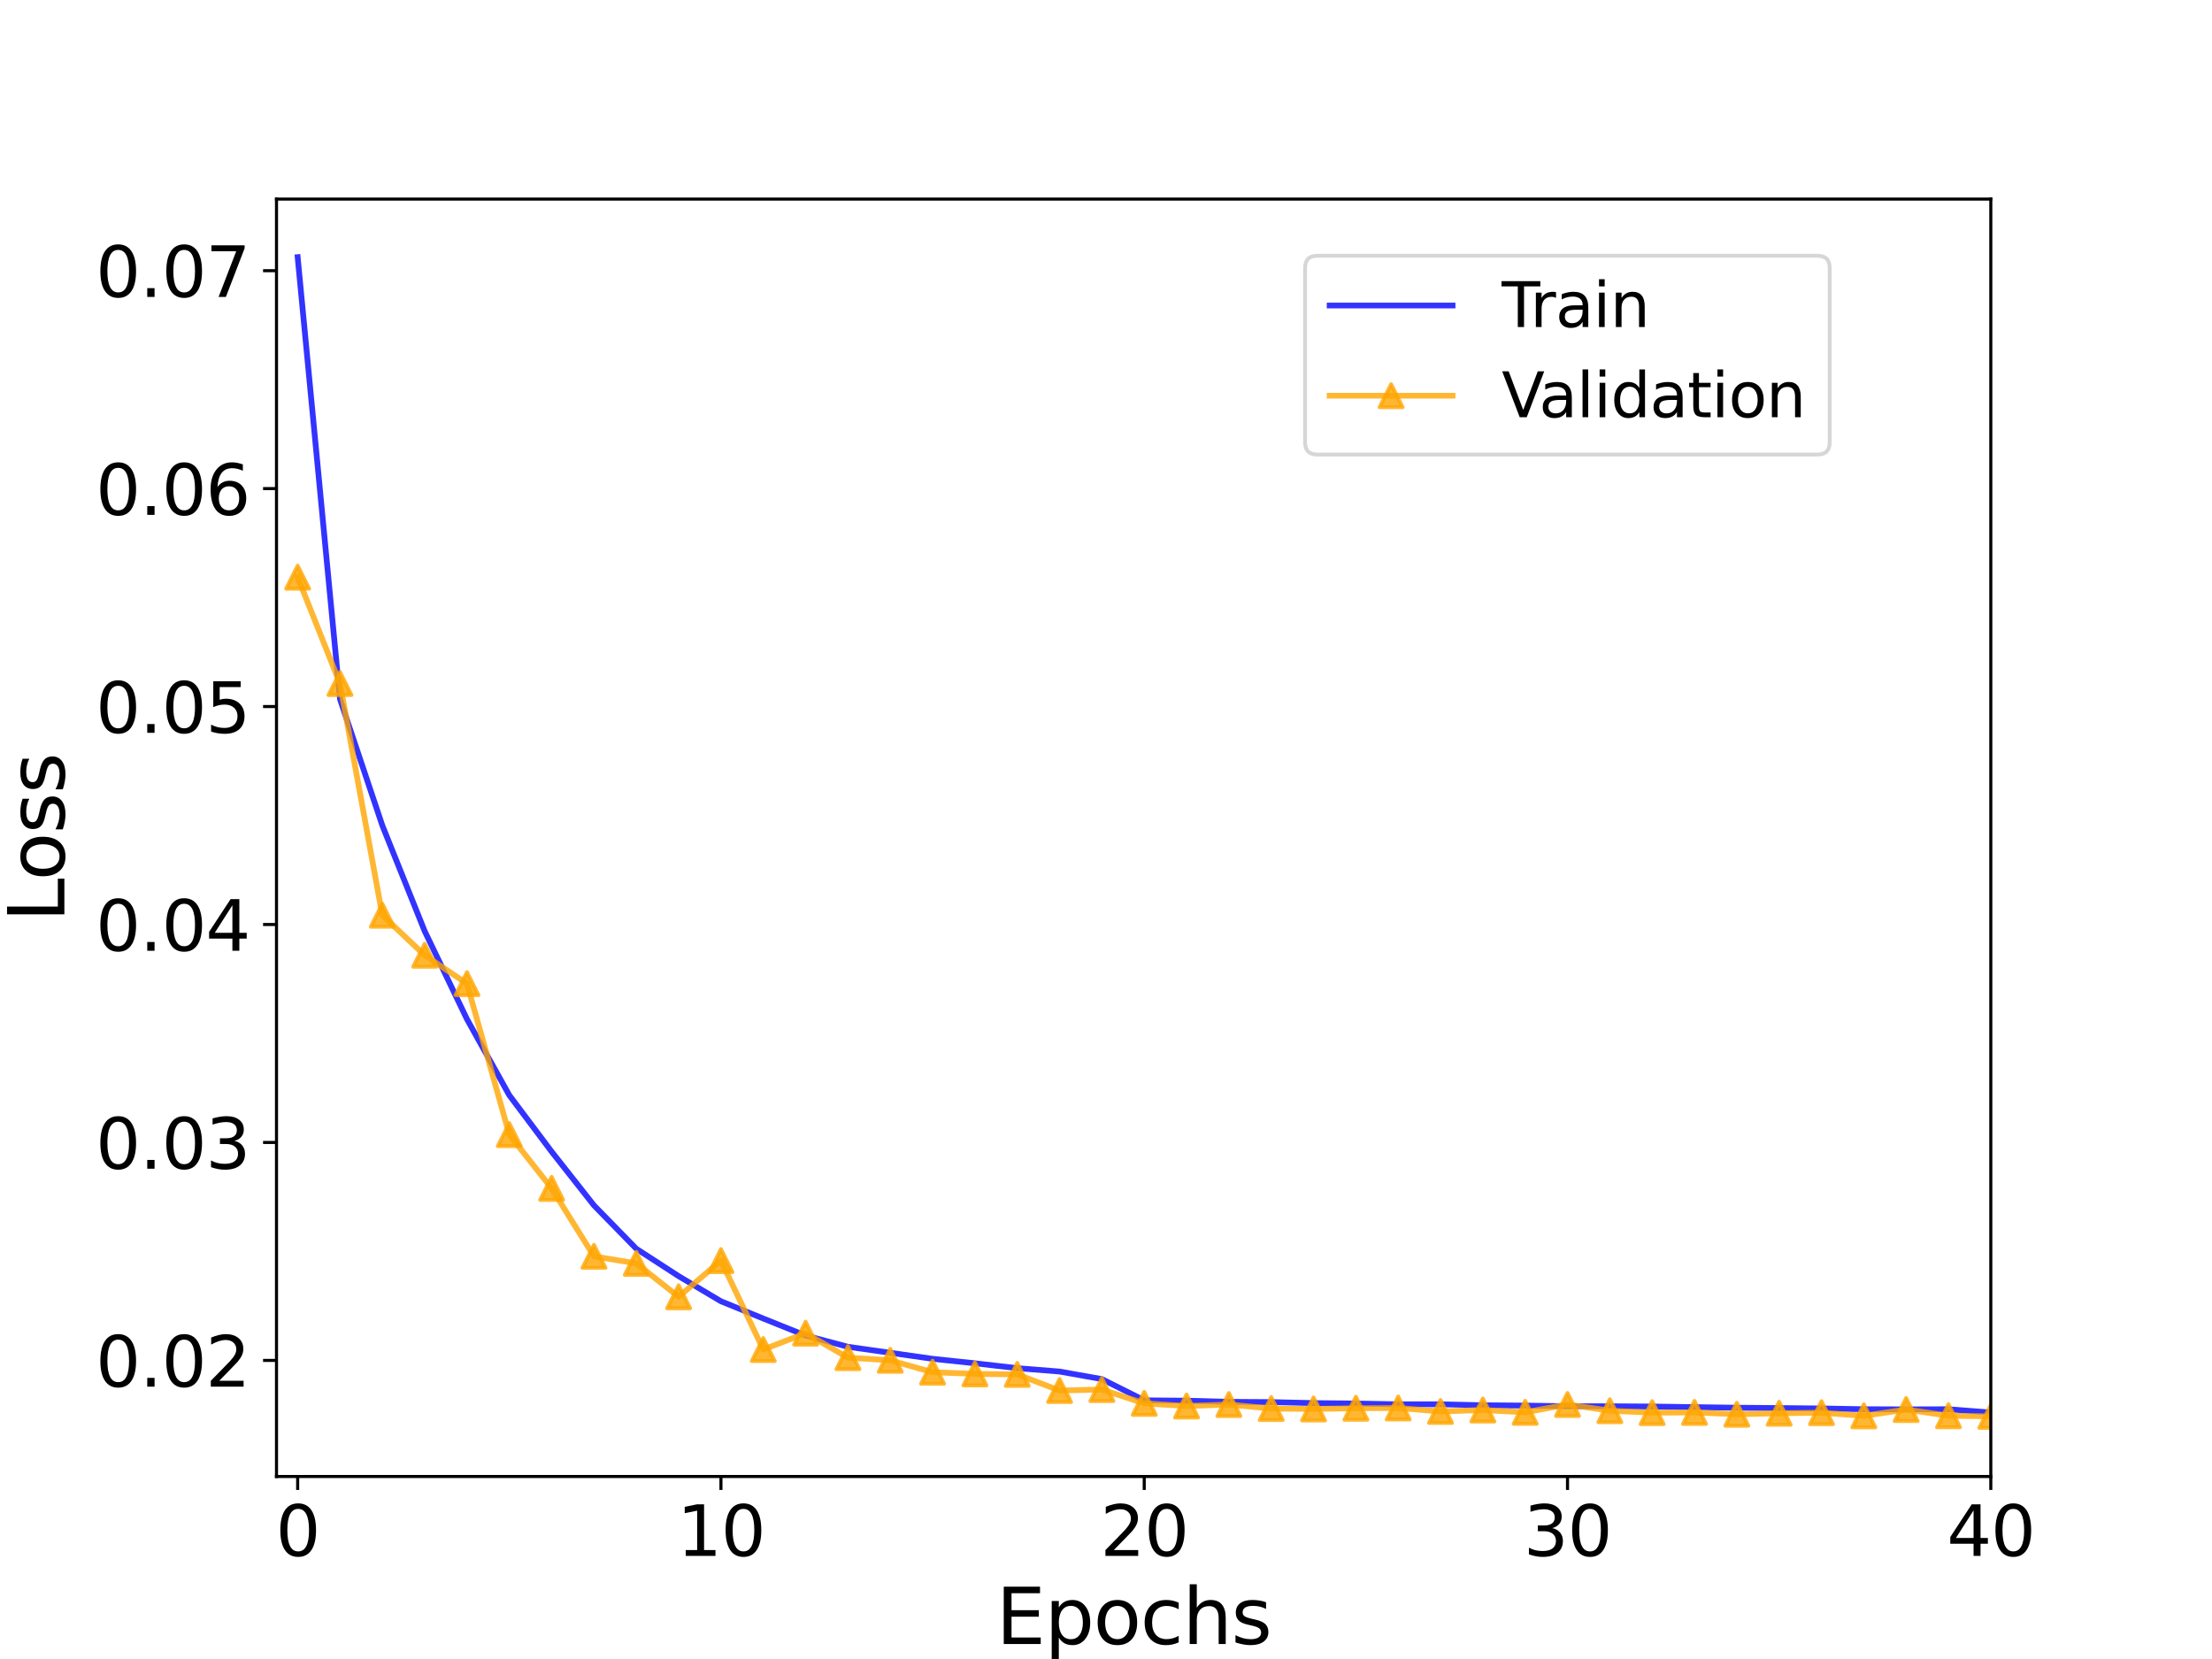 <?xml version="1.0" encoding="utf-8" standalone="no"?>
<!DOCTYPE svg PUBLIC "-//W3C//DTD SVG 1.1//EN"
  "http://www.w3.org/Graphics/SVG/1.1/DTD/svg11.dtd">
<svg xmlns:xlink="http://www.w3.org/1999/xlink" width="576pt" height="432pt" viewBox="0 0 576 432" xmlns="http://www.w3.org/2000/svg" version="1.1">
 <defs>
  <style type="text/css">*{stroke-linejoin: round; stroke-linecap: butt}</style>
 </defs>
 <g id="figure_1">
  <g id="patch_1">
   <path d="M 0 432 
L 576 432 
L 576 0 
L 0 0 
z
" style="fill: #ffffff"/>
  </g>
  <g id="axes_1">
   <g id="patch_2">
    <path d="M 72 384.48 
L 518.4 384.48 
L 518.4 51.84 
L 72 51.84 
z
" style="fill: #ffffff"/>
   </g>
   <g id="matplotlib.axis_1">
    <g id="xtick_1">
     <g id="line2d_1">
      <defs>
       <path id="m0af68ea41d" d="M 0 0 
L 0 3.5 
" style="stroke: #000000; stroke-width: 0.8"/>
      </defs>
      <g>
       <use xlink:href="#m0af68ea41d" x="77.511" y="384.48" style="stroke: #000000; stroke-width: 0.8"/>
      </g>
     </g>
     <g id="text_1">
      <!-- 0 -->
      <g transform="translate(71.785 405.157) scale(0.18 -0.18)">
       <defs>
        <path id="DejaVuSans-30" d="M 2034 4250 
Q 1547 4250 1301 3770 
Q 1056 3291 1056 2328 
Q 1056 1369 1301 889 
Q 1547 409 2034 409 
Q 2525 409 2770 889 
Q 3016 1369 3016 2328 
Q 3016 3291 2770 3770 
Q 2525 4250 2034 4250 
z
M 2034 4750 
Q 2819 4750 3233 4129 
Q 3647 3509 3647 2328 
Q 3647 1150 3233 529 
Q 2819 -91 2034 -91 
Q 1250 -91 836 529 
Q 422 1150 422 2328 
Q 422 3509 836 4129 
Q 1250 4750 2034 4750 
z
" transform="scale(0.016)"/>
       </defs>
       <use xlink:href="#DejaVuSans-30"/>
      </g>
     </g>
    </g>
    <g id="xtick_2">
     <g id="line2d_2">
      <g>
       <use xlink:href="#m0af68ea41d" x="187.733" y="384.48" style="stroke: #000000; stroke-width: 0.8"/>
      </g>
     </g>
     <g id="text_2">
      <!-- 10 -->
      <g transform="translate(176.281 405.157) scale(0.18 -0.18)">
       <defs>
        <path id="DejaVuSans-31" d="M 794 531 
L 1825 531 
L 1825 4091 
L 703 3866 
L 703 4441 
L 1819 4666 
L 2450 4666 
L 2450 531 
L 3481 531 
L 3481 0 
L 794 0 
L 794 531 
z
" transform="scale(0.016)"/>
       </defs>
       <use xlink:href="#DejaVuSans-31"/>
       <use xlink:href="#DejaVuSans-30" x="63.623"/>
      </g>
     </g>
    </g>
    <g id="xtick_3">
     <g id="line2d_3">
      <g>
       <use xlink:href="#m0af68ea41d" x="297.956" y="384.48" style="stroke: #000000; stroke-width: 0.8"/>
      </g>
     </g>
     <g id="text_3">
      <!-- 20 -->
      <g transform="translate(286.503 405.157) scale(0.18 -0.18)">
       <defs>
        <path id="DejaVuSans-32" d="M 1228 531 
L 3431 531 
L 3431 0 
L 469 0 
L 469 531 
Q 828 903 1448 1529 
Q 2069 2156 2228 2338 
Q 2531 2678 2651 2914 
Q 2772 3150 2772 3378 
Q 2772 3750 2511 3984 
Q 2250 4219 1831 4219 
Q 1534 4219 1204 4116 
Q 875 4013 500 3803 
L 500 4441 
Q 881 4594 1212 4672 
Q 1544 4750 1819 4750 
Q 2544 4750 2975 4387 
Q 3406 4025 3406 3419 
Q 3406 3131 3298 2873 
Q 3191 2616 2906 2266 
Q 2828 2175 2409 1742 
Q 1991 1309 1228 531 
z
" transform="scale(0.016)"/>
       </defs>
       <use xlink:href="#DejaVuSans-32"/>
       <use xlink:href="#DejaVuSans-30" x="63.623"/>
      </g>
     </g>
    </g>
    <g id="xtick_4">
     <g id="line2d_4">
      <g>
       <use xlink:href="#m0af68ea41d" x="408.178" y="384.48" style="stroke: #000000; stroke-width: 0.8"/>
      </g>
     </g>
     <g id="text_4">
      <!-- 30 -->
      <g transform="translate(396.725 405.157) scale(0.18 -0.18)">
       <defs>
        <path id="DejaVuSans-33" d="M 2597 2516 
Q 3050 2419 3304 2112 
Q 3559 1806 3559 1356 
Q 3559 666 3084 287 
Q 2609 -91 1734 -91 
Q 1441 -91 1130 -33 
Q 819 25 488 141 
L 488 750 
Q 750 597 1062 519 
Q 1375 441 1716 441 
Q 2309 441 2620 675 
Q 2931 909 2931 1356 
Q 2931 1769 2642 2001 
Q 2353 2234 1838 2234 
L 1294 2234 
L 1294 2753 
L 1863 2753 
Q 2328 2753 2575 2939 
Q 2822 3125 2822 3475 
Q 2822 3834 2567 4026 
Q 2313 4219 1838 4219 
Q 1578 4219 1281 4162 
Q 984 4106 628 3988 
L 628 4550 
Q 988 4650 1302 4700 
Q 1616 4750 1894 4750 
Q 2613 4750 3031 4423 
Q 3450 4097 3450 3541 
Q 3450 3153 3228 2886 
Q 3006 2619 2597 2516 
z
" transform="scale(0.016)"/>
       </defs>
       <use xlink:href="#DejaVuSans-33"/>
       <use xlink:href="#DejaVuSans-30" x="63.623"/>
      </g>
     </g>
    </g>
    <g id="xtick_5">
     <g id="line2d_5">
      <g>
       <use xlink:href="#m0af68ea41d" x="518.4" y="384.48" style="stroke: #000000; stroke-width: 0.8"/>
      </g>
     </g>
     <g id="text_5">
      <!-- 40 -->
      <g transform="translate(506.947 405.157) scale(0.18 -0.18)">
       <defs>
        <path id="DejaVuSans-34" d="M 2419 4116 
L 825 1625 
L 2419 1625 
L 2419 4116 
z
M 2253 4666 
L 3047 4666 
L 3047 1625 
L 3713 1625 
L 3713 1100 
L 3047 1100 
L 3047 0 
L 2419 0 
L 2419 1100 
L 313 1100 
L 313 1709 
L 2253 4666 
z
" transform="scale(0.016)"/>
       </defs>
       <use xlink:href="#DejaVuSans-34"/>
       <use xlink:href="#DejaVuSans-30" x="63.623"/>
      </g>
     </g>
    </g>
    <g id="text_6">
     <!-- Epochs -->
     <g transform="translate(259.369 428.098) scale(0.2 -0.2)">
      <defs>
       <path id="DejaVuSans-45" d="M 628 4666 
L 3578 4666 
L 3578 4134 
L 1259 4134 
L 1259 2753 
L 3481 2753 
L 3481 2222 
L 1259 2222 
L 1259 531 
L 3634 531 
L 3634 0 
L 628 0 
L 628 4666 
z
" transform="scale(0.016)"/>
       <path id="DejaVuSans-70" d="M 1159 525 
L 1159 -1331 
L 581 -1331 
L 581 3500 
L 1159 3500 
L 1159 2969 
Q 1341 3281 1617 3432 
Q 1894 3584 2278 3584 
Q 2916 3584 3314 3078 
Q 3713 2572 3713 1747 
Q 3713 922 3314 415 
Q 2916 -91 2278 -91 
Q 1894 -91 1617 61 
Q 1341 213 1159 525 
z
M 3116 1747 
Q 3116 2381 2855 2742 
Q 2594 3103 2138 3103 
Q 1681 3103 1420 2742 
Q 1159 2381 1159 1747 
Q 1159 1113 1420 752 
Q 1681 391 2138 391 
Q 2594 391 2855 752 
Q 3116 1113 3116 1747 
z
" transform="scale(0.016)"/>
       <path id="DejaVuSans-6f" d="M 1959 3097 
Q 1497 3097 1228 2736 
Q 959 2375 959 1747 
Q 959 1119 1226 758 
Q 1494 397 1959 397 
Q 2419 397 2687 759 
Q 2956 1122 2956 1747 
Q 2956 2369 2687 2733 
Q 2419 3097 1959 3097 
z
M 1959 3584 
Q 2709 3584 3137 3096 
Q 3566 2609 3566 1747 
Q 3566 888 3137 398 
Q 2709 -91 1959 -91 
Q 1206 -91 779 398 
Q 353 888 353 1747 
Q 353 2609 779 3096 
Q 1206 3584 1959 3584 
z
" transform="scale(0.016)"/>
       <path id="DejaVuSans-63" d="M 3122 3366 
L 3122 2828 
Q 2878 2963 2633 3030 
Q 2388 3097 2138 3097 
Q 1578 3097 1268 2742 
Q 959 2388 959 1747 
Q 959 1106 1268 751 
Q 1578 397 2138 397 
Q 2388 397 2633 464 
Q 2878 531 3122 666 
L 3122 134 
Q 2881 22 2623 -34 
Q 2366 -91 2075 -91 
Q 1284 -91 818 406 
Q 353 903 353 1747 
Q 353 2603 823 3093 
Q 1294 3584 2113 3584 
Q 2378 3584 2631 3529 
Q 2884 3475 3122 3366 
z
" transform="scale(0.016)"/>
       <path id="DejaVuSans-68" d="M 3513 2113 
L 3513 0 
L 2938 0 
L 2938 2094 
Q 2938 2591 2744 2837 
Q 2550 3084 2163 3084 
Q 1697 3084 1428 2787 
Q 1159 2491 1159 1978 
L 1159 0 
L 581 0 
L 581 4863 
L 1159 4863 
L 1159 2956 
Q 1366 3272 1645 3428 
Q 1925 3584 2291 3584 
Q 2894 3584 3203 3211 
Q 3513 2838 3513 2113 
z
" transform="scale(0.016)"/>
       <path id="DejaVuSans-73" d="M 2834 3397 
L 2834 2853 
Q 2591 2978 2328 3040 
Q 2066 3103 1784 3103 
Q 1356 3103 1142 2972 
Q 928 2841 928 2578 
Q 928 2378 1081 2264 
Q 1234 2150 1697 2047 
L 1894 2003 
Q 2506 1872 2764 1633 
Q 3022 1394 3022 966 
Q 3022 478 2636 193 
Q 2250 -91 1575 -91 
Q 1294 -91 989 -36 
Q 684 19 347 128 
L 347 722 
Q 666 556 975 473 
Q 1284 391 1588 391 
Q 1994 391 2212 530 
Q 2431 669 2431 922 
Q 2431 1156 2273 1281 
Q 2116 1406 1581 1522 
L 1381 1569 
Q 847 1681 609 1914 
Q 372 2147 372 2553 
Q 372 3047 722 3315 
Q 1072 3584 1716 3584 
Q 2034 3584 2315 3537 
Q 2597 3491 2834 3397 
z
" transform="scale(0.016)"/>
      </defs>
      <use xlink:href="#DejaVuSans-45"/>
      <use xlink:href="#DejaVuSans-70" x="63.184"/>
      <use xlink:href="#DejaVuSans-6f" x="126.66"/>
      <use xlink:href="#DejaVuSans-63" x="187.842"/>
      <use xlink:href="#DejaVuSans-68" x="242.822"/>
      <use xlink:href="#DejaVuSans-73" x="306.201"/>
     </g>
    </g>
   </g>
   <g id="matplotlib.axis_2">
    <g id="ytick_1">
     <g id="line2d_6">
      <defs>
       <path id="mc667e37548" d="M 0 0 
L -3.5 0 
" style="stroke: #000000; stroke-width: 0.8"/>
      </defs>
      <g>
       <use xlink:href="#mc667e37548" x="72" y="354.244" style="stroke: #000000; stroke-width: 0.8"/>
      </g>
     </g>
     <g id="text_7">
      <!-- 0.02 -->
      <g transform="translate(24.922 361.082) scale(0.18 -0.18)">
       <defs>
        <path id="DejaVuSans-2e" d="M 684 794 
L 1344 794 
L 1344 0 
L 684 0 
L 684 794 
z
" transform="scale(0.016)"/>
       </defs>
       <use xlink:href="#DejaVuSans-30"/>
       <use xlink:href="#DejaVuSans-2e" x="63.623"/>
       <use xlink:href="#DejaVuSans-30" x="95.41"/>
       <use xlink:href="#DejaVuSans-32" x="159.033"/>
      </g>
     </g>
    </g>
    <g id="ytick_2">
     <g id="line2d_7">
      <g>
       <use xlink:href="#mc667e37548" x="72" y="297.491" style="stroke: #000000; stroke-width: 0.8"/>
      </g>
     </g>
     <g id="text_8">
      <!-- 0.03 -->
      <g transform="translate(24.922 304.33) scale(0.18 -0.18)">
       <use xlink:href="#DejaVuSans-30"/>
       <use xlink:href="#DejaVuSans-2e" x="63.623"/>
       <use xlink:href="#DejaVuSans-30" x="95.41"/>
       <use xlink:href="#DejaVuSans-33" x="159.033"/>
      </g>
     </g>
    </g>
    <g id="ytick_3">
     <g id="line2d_8">
      <g>
       <use xlink:href="#mc667e37548" x="72" y="240.738" style="stroke: #000000; stroke-width: 0.8"/>
      </g>
     </g>
     <g id="text_9">
      <!-- 0.04 -->
      <g transform="translate(24.922 247.577) scale(0.18 -0.18)">
       <use xlink:href="#DejaVuSans-30"/>
       <use xlink:href="#DejaVuSans-2e" x="63.623"/>
       <use xlink:href="#DejaVuSans-30" x="95.41"/>
       <use xlink:href="#DejaVuSans-34" x="159.033"/>
      </g>
     </g>
    </g>
    <g id="ytick_4">
     <g id="line2d_9">
      <g>
       <use xlink:href="#mc667e37548" x="72" y="183.985" style="stroke: #000000; stroke-width: 0.8"/>
      </g>
     </g>
     <g id="text_10">
      <!-- 0.05 -->
      <g transform="translate(24.922 190.824) scale(0.18 -0.18)">
       <defs>
        <path id="DejaVuSans-35" d="M 691 4666 
L 3169 4666 
L 3169 4134 
L 1269 4134 
L 1269 2991 
Q 1406 3038 1543 3061 
Q 1681 3084 1819 3084 
Q 2600 3084 3056 2656 
Q 3513 2228 3513 1497 
Q 3513 744 3044 326 
Q 2575 -91 1722 -91 
Q 1428 -91 1123 -41 
Q 819 9 494 109 
L 494 744 
Q 775 591 1075 516 
Q 1375 441 1709 441 
Q 2250 441 2565 725 
Q 2881 1009 2881 1497 
Q 2881 1984 2565 2268 
Q 2250 2553 1709 2553 
Q 1456 2553 1204 2497 
Q 953 2441 691 2322 
L 691 4666 
z
" transform="scale(0.016)"/>
       </defs>
       <use xlink:href="#DejaVuSans-30"/>
       <use xlink:href="#DejaVuSans-2e" x="63.623"/>
       <use xlink:href="#DejaVuSans-30" x="95.41"/>
       <use xlink:href="#DejaVuSans-35" x="159.033"/>
      </g>
     </g>
    </g>
    <g id="ytick_5">
     <g id="line2d_10">
      <g>
       <use xlink:href="#mc667e37548" x="72" y="127.233" style="stroke: #000000; stroke-width: 0.8"/>
      </g>
     </g>
     <g id="text_11">
      <!-- 0.06 -->
      <g transform="translate(24.922 134.071) scale(0.18 -0.18)">
       <defs>
        <path id="DejaVuSans-36" d="M 2113 2584 
Q 1688 2584 1439 2293 
Q 1191 2003 1191 1497 
Q 1191 994 1439 701 
Q 1688 409 2113 409 
Q 2538 409 2786 701 
Q 3034 994 3034 1497 
Q 3034 2003 2786 2293 
Q 2538 2584 2113 2584 
z
M 3366 4563 
L 3366 3988 
Q 3128 4100 2886 4159 
Q 2644 4219 2406 4219 
Q 1781 4219 1451 3797 
Q 1122 3375 1075 2522 
Q 1259 2794 1537 2939 
Q 1816 3084 2150 3084 
Q 2853 3084 3261 2657 
Q 3669 2231 3669 1497 
Q 3669 778 3244 343 
Q 2819 -91 2113 -91 
Q 1303 -91 875 529 
Q 447 1150 447 2328 
Q 447 3434 972 4092 
Q 1497 4750 2381 4750 
Q 2619 4750 2861 4703 
Q 3103 4656 3366 4563 
z
" transform="scale(0.016)"/>
       </defs>
       <use xlink:href="#DejaVuSans-30"/>
       <use xlink:href="#DejaVuSans-2e" x="63.623"/>
       <use xlink:href="#DejaVuSans-30" x="95.41"/>
       <use xlink:href="#DejaVuSans-36" x="159.033"/>
      </g>
     </g>
    </g>
    <g id="ytick_6">
     <g id="line2d_11">
      <g>
       <use xlink:href="#mc667e37548" x="72" y="70.48" style="stroke: #000000; stroke-width: 0.8"/>
      </g>
     </g>
     <g id="text_12">
      <!-- 0.07 -->
      <g transform="translate(24.922 77.318) scale(0.18 -0.18)">
       <defs>
        <path id="DejaVuSans-37" d="M 525 4666 
L 3525 4666 
L 3525 4397 
L 1831 0 
L 1172 0 
L 2766 4134 
L 525 4134 
L 525 4666 
z
" transform="scale(0.016)"/>
       </defs>
       <use xlink:href="#DejaVuSans-30"/>
       <use xlink:href="#DejaVuSans-2e" x="63.623"/>
       <use xlink:href="#DejaVuSans-30" x="95.41"/>
       <use xlink:href="#DejaVuSans-37" x="159.033"/>
      </g>
     </g>
    </g>
    <g id="text_13">
     <!-- Loss -->
     <g transform="translate(16.762 240.094) rotate(-90) scale(0.2 -0.2)">
      <defs>
       <path id="DejaVuSans-4c" d="M 628 4666 
L 1259 4666 
L 1259 531 
L 3531 531 
L 3531 0 
L 628 0 
L 628 4666 
z
" transform="scale(0.016)"/>
      </defs>
      <use xlink:href="#DejaVuSans-4c"/>
      <use xlink:href="#DejaVuSans-6f" x="53.963"/>
      <use xlink:href="#DejaVuSans-73" x="115.145"/>
      <use xlink:href="#DejaVuSans-73" x="167.244"/>
     </g>
    </g>
   </g>
   <g id="line2d_12">
    <path d="M 77.511 66.96 
L 88.533 182.034 
L 99.556 214.956 
L 110.578 242.448 
L 121.6 265.395 
L 132.622 285.2 
L 143.644 299.885 
L 154.667 313.882 
L 165.689 325.169 
L 176.711 332.307 
L 187.733 338.848 
L 198.756 343.344 
L 209.778 347.769 
L 220.8 350.701 
L 231.822 352.266 
L 242.844 353.831 
L 253.867 354.996 
L 264.889 356.268 
L 275.911 357.147 
L 286.933 359.115 
L 297.956 364.645 
L 308.978 364.735 
L 320 365.033 
L 331.022 365.104 
L 342.044 365.363 
L 353.067 365.469 
L 364.089 365.676 
L 375.111 365.677 
L 386.133 365.924 
L 397.156 366.013 
L 408.178 366.176 
L 419.2 366.189 
L 430.222 366.257 
L 441.244 366.414 
L 452.267 366.566 
L 463.289 366.653 
L 474.311 366.759 
L 485.333 366.955 
L 496.356 366.997 
L 507.378 366.962 
L 518.4 367.817 
L 529.422 367.843 
L 540.444 367.844 
L 551.467 367.858 
L 562.489 367.898 
L 573.511 367.877 
L 577 367.885 
" clip-path="url(#p422b854718)" style="fill: none; stroke: #0000ff; stroke-opacity: 0.8; stroke-width: 1.5; stroke-linecap: square"/>
   </g>
   <g id="line2d_13">
    <path d="M 77.511 150.294 
L 88.533 178 
L 99.556 238.323 
L 110.578 248.742 
L 121.6 256.137 
L 132.622 295.458 
L 143.644 309.454 
L 154.667 327.146 
L 165.689 328.98 
L 176.711 337.684 
L 187.733 328.254 
L 198.756 351.415 
L 209.778 347.16 
L 220.8 353.533 
L 231.822 354.226 
L 242.844 357.328 
L 253.867 357.761 
L 264.889 357.889 
L 275.911 362.09 
L 286.933 361.834 
L 297.956 365.432 
L 308.978 366.129 
L 320 365.739 
L 331.022 366.785 
L 342.044 366.885 
L 353.067 366.704 
L 364.089 366.634 
L 375.111 367.541 
L 386.133 367.162 
L 397.156 367.766 
L 408.178 365.719 
L 419.2 367.351 
L 430.222 367.848 
L 441.244 367.792 
L 452.267 368.268 
L 463.289 368.007 
L 474.311 367.859 
L 485.333 368.682 
L 496.356 367.046 
L 507.378 368.653 
L 518.4 368.815 
L 529.422 368.832 
L 540.444 369.086 
L 551.467 369.043 
L 562.489 369.016 
L 573.511 369.129 
L 577 369.036 
" clip-path="url(#p422b854718)" style="fill: none; stroke: #ffa500; stroke-opacity: 0.8; stroke-width: 1.5; stroke-linecap: square"/>
    <defs>
     <path id="me371afa700" d="M 0 -3 
L -3 3 
L 3 3 
z
" style="stroke: #ffa500; stroke-opacity: 0.8; stroke-linejoin: miter"/>
    </defs>
    <g clip-path="url(#p422b854718)">
     <use xlink:href="#me371afa700" x="77.511" y="150.294" style="fill: #ffa500; fill-opacity: 0.8; stroke: #ffa500; stroke-opacity: 0.8; stroke-linejoin: miter"/>
     <use xlink:href="#me371afa700" x="88.533" y="178" style="fill: #ffa500; fill-opacity: 0.8; stroke: #ffa500; stroke-opacity: 0.8; stroke-linejoin: miter"/>
     <use xlink:href="#me371afa700" x="99.556" y="238.323" style="fill: #ffa500; fill-opacity: 0.8; stroke: #ffa500; stroke-opacity: 0.8; stroke-linejoin: miter"/>
     <use xlink:href="#me371afa700" x="110.578" y="248.742" style="fill: #ffa500; fill-opacity: 0.8; stroke: #ffa500; stroke-opacity: 0.8; stroke-linejoin: miter"/>
     <use xlink:href="#me371afa700" x="121.6" y="256.137" style="fill: #ffa500; fill-opacity: 0.8; stroke: #ffa500; stroke-opacity: 0.8; stroke-linejoin: miter"/>
     <use xlink:href="#me371afa700" x="132.622" y="295.458" style="fill: #ffa500; fill-opacity: 0.8; stroke: #ffa500; stroke-opacity: 0.8; stroke-linejoin: miter"/>
     <use xlink:href="#me371afa700" x="143.644" y="309.454" style="fill: #ffa500; fill-opacity: 0.8; stroke: #ffa500; stroke-opacity: 0.8; stroke-linejoin: miter"/>
     <use xlink:href="#me371afa700" x="154.667" y="327.146" style="fill: #ffa500; fill-opacity: 0.8; stroke: #ffa500; stroke-opacity: 0.8; stroke-linejoin: miter"/>
     <use xlink:href="#me371afa700" x="165.689" y="328.98" style="fill: #ffa500; fill-opacity: 0.8; stroke: #ffa500; stroke-opacity: 0.8; stroke-linejoin: miter"/>
     <use xlink:href="#me371afa700" x="176.711" y="337.684" style="fill: #ffa500; fill-opacity: 0.8; stroke: #ffa500; stroke-opacity: 0.8; stroke-linejoin: miter"/>
     <use xlink:href="#me371afa700" x="187.733" y="328.254" style="fill: #ffa500; fill-opacity: 0.8; stroke: #ffa500; stroke-opacity: 0.8; stroke-linejoin: miter"/>
     <use xlink:href="#me371afa700" x="198.756" y="351.415" style="fill: #ffa500; fill-opacity: 0.8; stroke: #ffa500; stroke-opacity: 0.8; stroke-linejoin: miter"/>
     <use xlink:href="#me371afa700" x="209.778" y="347.16" style="fill: #ffa500; fill-opacity: 0.8; stroke: #ffa500; stroke-opacity: 0.8; stroke-linejoin: miter"/>
     <use xlink:href="#me371afa700" x="220.8" y="353.533" style="fill: #ffa500; fill-opacity: 0.8; stroke: #ffa500; stroke-opacity: 0.8; stroke-linejoin: miter"/>
     <use xlink:href="#me371afa700" x="231.822" y="354.226" style="fill: #ffa500; fill-opacity: 0.8; stroke: #ffa500; stroke-opacity: 0.8; stroke-linejoin: miter"/>
     <use xlink:href="#me371afa700" x="242.844" y="357.328" style="fill: #ffa500; fill-opacity: 0.8; stroke: #ffa500; stroke-opacity: 0.8; stroke-linejoin: miter"/>
     <use xlink:href="#me371afa700" x="253.867" y="357.761" style="fill: #ffa500; fill-opacity: 0.8; stroke: #ffa500; stroke-opacity: 0.8; stroke-linejoin: miter"/>
     <use xlink:href="#me371afa700" x="264.889" y="357.889" style="fill: #ffa500; fill-opacity: 0.8; stroke: #ffa500; stroke-opacity: 0.8; stroke-linejoin: miter"/>
     <use xlink:href="#me371afa700" x="275.911" y="362.09" style="fill: #ffa500; fill-opacity: 0.8; stroke: #ffa500; stroke-opacity: 0.8; stroke-linejoin: miter"/>
     <use xlink:href="#me371afa700" x="286.933" y="361.834" style="fill: #ffa500; fill-opacity: 0.8; stroke: #ffa500; stroke-opacity: 0.8; stroke-linejoin: miter"/>
     <use xlink:href="#me371afa700" x="297.956" y="365.432" style="fill: #ffa500; fill-opacity: 0.8; stroke: #ffa500; stroke-opacity: 0.8; stroke-linejoin: miter"/>
     <use xlink:href="#me371afa700" x="308.978" y="366.129" style="fill: #ffa500; fill-opacity: 0.8; stroke: #ffa500; stroke-opacity: 0.8; stroke-linejoin: miter"/>
     <use xlink:href="#me371afa700" x="320" y="365.739" style="fill: #ffa500; fill-opacity: 0.8; stroke: #ffa500; stroke-opacity: 0.8; stroke-linejoin: miter"/>
     <use xlink:href="#me371afa700" x="331.022" y="366.785" style="fill: #ffa500; fill-opacity: 0.8; stroke: #ffa500; stroke-opacity: 0.8; stroke-linejoin: miter"/>
     <use xlink:href="#me371afa700" x="342.044" y="366.885" style="fill: #ffa500; fill-opacity: 0.8; stroke: #ffa500; stroke-opacity: 0.8; stroke-linejoin: miter"/>
     <use xlink:href="#me371afa700" x="353.067" y="366.704" style="fill: #ffa500; fill-opacity: 0.8; stroke: #ffa500; stroke-opacity: 0.8; stroke-linejoin: miter"/>
     <use xlink:href="#me371afa700" x="364.089" y="366.634" style="fill: #ffa500; fill-opacity: 0.8; stroke: #ffa500; stroke-opacity: 0.8; stroke-linejoin: miter"/>
     <use xlink:href="#me371afa700" x="375.111" y="367.541" style="fill: #ffa500; fill-opacity: 0.8; stroke: #ffa500; stroke-opacity: 0.8; stroke-linejoin: miter"/>
     <use xlink:href="#me371afa700" x="386.133" y="367.162" style="fill: #ffa500; fill-opacity: 0.8; stroke: #ffa500; stroke-opacity: 0.8; stroke-linejoin: miter"/>
     <use xlink:href="#me371afa700" x="397.156" y="367.766" style="fill: #ffa500; fill-opacity: 0.8; stroke: #ffa500; stroke-opacity: 0.8; stroke-linejoin: miter"/>
     <use xlink:href="#me371afa700" x="408.178" y="365.719" style="fill: #ffa500; fill-opacity: 0.8; stroke: #ffa500; stroke-opacity: 0.8; stroke-linejoin: miter"/>
     <use xlink:href="#me371afa700" x="419.2" y="367.351" style="fill: #ffa500; fill-opacity: 0.8; stroke: #ffa500; stroke-opacity: 0.8; stroke-linejoin: miter"/>
     <use xlink:href="#me371afa700" x="430.222" y="367.848" style="fill: #ffa500; fill-opacity: 0.8; stroke: #ffa500; stroke-opacity: 0.8; stroke-linejoin: miter"/>
     <use xlink:href="#me371afa700" x="441.244" y="367.792" style="fill: #ffa500; fill-opacity: 0.8; stroke: #ffa500; stroke-opacity: 0.8; stroke-linejoin: miter"/>
     <use xlink:href="#me371afa700" x="452.267" y="368.268" style="fill: #ffa500; fill-opacity: 0.8; stroke: #ffa500; stroke-opacity: 0.8; stroke-linejoin: miter"/>
     <use xlink:href="#me371afa700" x="463.289" y="368.007" style="fill: #ffa500; fill-opacity: 0.8; stroke: #ffa500; stroke-opacity: 0.8; stroke-linejoin: miter"/>
     <use xlink:href="#me371afa700" x="474.311" y="367.859" style="fill: #ffa500; fill-opacity: 0.8; stroke: #ffa500; stroke-opacity: 0.8; stroke-linejoin: miter"/>
     <use xlink:href="#me371afa700" x="485.333" y="368.682" style="fill: #ffa500; fill-opacity: 0.8; stroke: #ffa500; stroke-opacity: 0.8; stroke-linejoin: miter"/>
     <use xlink:href="#me371afa700" x="496.356" y="367.046" style="fill: #ffa500; fill-opacity: 0.8; stroke: #ffa500; stroke-opacity: 0.8; stroke-linejoin: miter"/>
     <use xlink:href="#me371afa700" x="507.378" y="368.653" style="fill: #ffa500; fill-opacity: 0.8; stroke: #ffa500; stroke-opacity: 0.8; stroke-linejoin: miter"/>
     <use xlink:href="#me371afa700" x="518.4" y="368.815" style="fill: #ffa500; fill-opacity: 0.8; stroke: #ffa500; stroke-opacity: 0.8; stroke-linejoin: miter"/>
     <use xlink:href="#me371afa700" x="529.422" y="368.832" style="fill: #ffa500; fill-opacity: 0.8; stroke: #ffa500; stroke-opacity: 0.8; stroke-linejoin: miter"/>
     <use xlink:href="#me371afa700" x="540.444" y="369.086" style="fill: #ffa500; fill-opacity: 0.8; stroke: #ffa500; stroke-opacity: 0.8; stroke-linejoin: miter"/>
     <use xlink:href="#me371afa700" x="551.467" y="369.043" style="fill: #ffa500; fill-opacity: 0.8; stroke: #ffa500; stroke-opacity: 0.8; stroke-linejoin: miter"/>
     <use xlink:href="#me371afa700" x="562.489" y="369.016" style="fill: #ffa500; fill-opacity: 0.8; stroke: #ffa500; stroke-opacity: 0.8; stroke-linejoin: miter"/>
     <use xlink:href="#me371afa700" x="573.511" y="369.129" style="fill: #ffa500; fill-opacity: 0.8; stroke: #ffa500; stroke-opacity: 0.8; stroke-linejoin: miter"/>
     <use xlink:href="#me371afa700" x="584.533" y="368.837" style="fill: #ffa500; fill-opacity: 0.8; stroke: #ffa500; stroke-opacity: 0.8; stroke-linejoin: miter"/>
     <use xlink:href="#me371afa700" x="595.556" y="369.124" style="fill: #ffa500; fill-opacity: 0.8; stroke: #ffa500; stroke-opacity: 0.8; stroke-linejoin: miter"/>
     <use xlink:href="#me371afa700" x="606.578" y="369.054" style="fill: #ffa500; fill-opacity: 0.8; stroke: #ffa500; stroke-opacity: 0.8; stroke-linejoin: miter"/>
     <use xlink:href="#me371afa700" x="617.6" y="369.158" style="fill: #ffa500; fill-opacity: 0.8; stroke: #ffa500; stroke-opacity: 0.8; stroke-linejoin: miter"/>
     <use xlink:href="#me371afa700" x="628.622" y="369.16" style="fill: #ffa500; fill-opacity: 0.8; stroke: #ffa500; stroke-opacity: 0.8; stroke-linejoin: miter"/>
     <use xlink:href="#me371afa700" x="639.644" y="369.096" style="fill: #ffa500; fill-opacity: 0.8; stroke: #ffa500; stroke-opacity: 0.8; stroke-linejoin: miter"/>
     <use xlink:href="#me371afa700" x="650.667" y="369.206" style="fill: #ffa500; fill-opacity: 0.8; stroke: #ffa500; stroke-opacity: 0.8; stroke-linejoin: miter"/>
     <use xlink:href="#me371afa700" x="661.689" y="369.064" style="fill: #ffa500; fill-opacity: 0.8; stroke: #ffa500; stroke-opacity: 0.8; stroke-linejoin: miter"/>
     <use xlink:href="#me371afa700" x="672.711" y="369.005" style="fill: #ffa500; fill-opacity: 0.8; stroke: #ffa500; stroke-opacity: 0.8; stroke-linejoin: miter"/>
     <use xlink:href="#me371afa700" x="683.733" y="369.231" style="fill: #ffa500; fill-opacity: 0.8; stroke: #ffa500; stroke-opacity: 0.8; stroke-linejoin: miter"/>
     <use xlink:href="#me371afa700" x="694.756" y="369.024" style="fill: #ffa500; fill-opacity: 0.8; stroke: #ffa500; stroke-opacity: 0.8; stroke-linejoin: miter"/>
     <use xlink:href="#me371afa700" x="705.778" y="369.225" style="fill: #ffa500; fill-opacity: 0.8; stroke: #ffa500; stroke-opacity: 0.8; stroke-linejoin: miter"/>
     <use xlink:href="#me371afa700" x="716.8" y="369.271" style="fill: #ffa500; fill-opacity: 0.8; stroke: #ffa500; stroke-opacity: 0.8; stroke-linejoin: miter"/>
     <use xlink:href="#me371afa700" x="727.822" y="369.252" style="fill: #ffa500; fill-opacity: 0.8; stroke: #ffa500; stroke-opacity: 0.8; stroke-linejoin: miter"/>
     <use xlink:href="#me371afa700" x="738.844" y="369.303" style="fill: #ffa500; fill-opacity: 0.8; stroke: #ffa500; stroke-opacity: 0.8; stroke-linejoin: miter"/>
     <use xlink:href="#me371afa700" x="749.867" y="369.306" style="fill: #ffa500; fill-opacity: 0.8; stroke: #ffa500; stroke-opacity: 0.8; stroke-linejoin: miter"/>
     <use xlink:href="#me371afa700" x="760.889" y="369.31" style="fill: #ffa500; fill-opacity: 0.8; stroke: #ffa500; stroke-opacity: 0.8; stroke-linejoin: miter"/>
     <use xlink:href="#me371afa700" x="771.911" y="369.305" style="fill: #ffa500; fill-opacity: 0.8; stroke: #ffa500; stroke-opacity: 0.8; stroke-linejoin: miter"/>
     <use xlink:href="#me371afa700" x="782.933" y="369.314" style="fill: #ffa500; fill-opacity: 0.8; stroke: #ffa500; stroke-opacity: 0.8; stroke-linejoin: miter"/>
     <use xlink:href="#me371afa700" x="793.956" y="369.32" style="fill: #ffa500; fill-opacity: 0.8; stroke: #ffa500; stroke-opacity: 0.8; stroke-linejoin: miter"/>
     <use xlink:href="#me371afa700" x="804.978" y="369.32" style="fill: #ffa500; fill-opacity: 0.8; stroke: #ffa500; stroke-opacity: 0.8; stroke-linejoin: miter"/>
     <use xlink:href="#me371afa700" x="816" y="369.322" style="fill: #ffa500; fill-opacity: 0.8; stroke: #ffa500; stroke-opacity: 0.8; stroke-linejoin: miter"/>
     <use xlink:href="#me371afa700" x="827.022" y="369.321" style="fill: #ffa500; fill-opacity: 0.8; stroke: #ffa500; stroke-opacity: 0.8; stroke-linejoin: miter"/>
     <use xlink:href="#me371afa700" x="838.044" y="369.327" style="fill: #ffa500; fill-opacity: 0.8; stroke: #ffa500; stroke-opacity: 0.8; stroke-linejoin: miter"/>
     <use xlink:href="#me371afa700" x="849.067" y="369.323" style="fill: #ffa500; fill-opacity: 0.8; stroke: #ffa500; stroke-opacity: 0.8; stroke-linejoin: miter"/>
     <use xlink:href="#me371afa700" x="860.089" y="369.325" style="fill: #ffa500; fill-opacity: 0.8; stroke: #ffa500; stroke-opacity: 0.8; stroke-linejoin: miter"/>
     <use xlink:href="#me371afa700" x="871.111" y="369.324" style="fill: #ffa500; fill-opacity: 0.8; stroke: #ffa500; stroke-opacity: 0.8; stroke-linejoin: miter"/>
     <use xlink:href="#me371afa700" x="882.133" y="369.33" style="fill: #ffa500; fill-opacity: 0.8; stroke: #ffa500; stroke-opacity: 0.8; stroke-linejoin: miter"/>
     <use xlink:href="#me371afa700" x="893.156" y="369.327" style="fill: #ffa500; fill-opacity: 0.8; stroke: #ffa500; stroke-opacity: 0.8; stroke-linejoin: miter"/>
     <use xlink:href="#me371afa700" x="904.178" y="369.333" style="fill: #ffa500; fill-opacity: 0.8; stroke: #ffa500; stroke-opacity: 0.8; stroke-linejoin: miter"/>
     <use xlink:href="#me371afa700" x="915.2" y="369.306" style="fill: #ffa500; fill-opacity: 0.8; stroke: #ffa500; stroke-opacity: 0.8; stroke-linejoin: miter"/>
     <use xlink:href="#me371afa700" x="926.222" y="369.327" style="fill: #ffa500; fill-opacity: 0.8; stroke: #ffa500; stroke-opacity: 0.8; stroke-linejoin: miter"/>
     <use xlink:href="#me371afa700" x="937.244" y="369.334" style="fill: #ffa500; fill-opacity: 0.8; stroke: #ffa500; stroke-opacity: 0.8; stroke-linejoin: miter"/>
     <use xlink:href="#me371afa700" x="948.267" y="369.333" style="fill: #ffa500; fill-opacity: 0.8; stroke: #ffa500; stroke-opacity: 0.8; stroke-linejoin: miter"/>
     <use xlink:href="#me371afa700" x="959.289" y="369.323" style="fill: #ffa500; fill-opacity: 0.8; stroke: #ffa500; stroke-opacity: 0.8; stroke-linejoin: miter"/>
     <use xlink:href="#me371afa700" x="970.311" y="369.337" style="fill: #ffa500; fill-opacity: 0.8; stroke: #ffa500; stroke-opacity: 0.8; stroke-linejoin: miter"/>
     <use xlink:href="#me371afa700" x="981.333" y="369.332" style="fill: #ffa500; fill-opacity: 0.8; stroke: #ffa500; stroke-opacity: 0.8; stroke-linejoin: miter"/>
     <use xlink:href="#me371afa700" x="992.356" y="369.341" style="fill: #ffa500; fill-opacity: 0.8; stroke: #ffa500; stroke-opacity: 0.8; stroke-linejoin: miter"/>
     <use xlink:href="#me371afa700" x="1003.378" y="369.343" style="fill: #ffa500; fill-opacity: 0.8; stroke: #ffa500; stroke-opacity: 0.8; stroke-linejoin: miter"/>
     <use xlink:href="#me371afa700" x="1014.4" y="369.338" style="fill: #ffa500; fill-opacity: 0.8; stroke: #ffa500; stroke-opacity: 0.8; stroke-linejoin: miter"/>
     <use xlink:href="#me371afa700" x="1025.422" y="369.343" style="fill: #ffa500; fill-opacity: 0.8; stroke: #ffa500; stroke-opacity: 0.8; stroke-linejoin: miter"/>
     <use xlink:href="#me371afa700" x="1036.444" y="369.34" style="fill: #ffa500; fill-opacity: 0.8; stroke: #ffa500; stroke-opacity: 0.8; stroke-linejoin: miter"/>
     <use xlink:href="#me371afa700" x="1047.467" y="369.345" style="fill: #ffa500; fill-opacity: 0.8; stroke: #ffa500; stroke-opacity: 0.8; stroke-linejoin: miter"/>
     <use xlink:href="#me371afa700" x="1058.489" y="369.347" style="fill: #ffa500; fill-opacity: 0.8; stroke: #ffa500; stroke-opacity: 0.8; stroke-linejoin: miter"/>
     <use xlink:href="#me371afa700" x="1069.511" y="369.347" style="fill: #ffa500; fill-opacity: 0.8; stroke: #ffa500; stroke-opacity: 0.8; stroke-linejoin: miter"/>
     <use xlink:href="#me371afa700" x="1080.533" y="369.347" style="fill: #ffa500; fill-opacity: 0.8; stroke: #ffa500; stroke-opacity: 0.8; stroke-linejoin: miter"/>
     <use xlink:href="#me371afa700" x="1091.556" y="369.352" style="fill: #ffa500; fill-opacity: 0.8; stroke: #ffa500; stroke-opacity: 0.8; stroke-linejoin: miter"/>
     <use xlink:href="#me371afa700" x="1102.578" y="369.352" style="fill: #ffa500; fill-opacity: 0.8; stroke: #ffa500; stroke-opacity: 0.8; stroke-linejoin: miter"/>
     <use xlink:href="#me371afa700" x="1113.6" y="369.354" style="fill: #ffa500; fill-opacity: 0.8; stroke: #ffa500; stroke-opacity: 0.8; stroke-linejoin: miter"/>
     <use xlink:href="#me371afa700" x="1124.622" y="369.355" style="fill: #ffa500; fill-opacity: 0.8; stroke: #ffa500; stroke-opacity: 0.8; stroke-linejoin: miter"/>
     <use xlink:href="#me371afa700" x="1135.644" y="369.343" style="fill: #ffa500; fill-opacity: 0.8; stroke: #ffa500; stroke-opacity: 0.8; stroke-linejoin: miter"/>
     <use xlink:href="#me371afa700" x="1146.667" y="369.358" style="fill: #ffa500; fill-opacity: 0.8; stroke: #ffa500; stroke-opacity: 0.8; stroke-linejoin: miter"/>
     <use xlink:href="#me371afa700" x="1157.689" y="369.36" style="fill: #ffa500; fill-opacity: 0.8; stroke: #ffa500; stroke-opacity: 0.8; stroke-linejoin: miter"/>
     <use xlink:href="#me371afa700" x="1168.711" y="369.358" style="fill: #ffa500; fill-opacity: 0.8; stroke: #ffa500; stroke-opacity: 0.8; stroke-linejoin: miter"/>
    </g>
   </g>
   <g id="patch_3">
    <path d="M 72 384.48 
L 72 51.84 
" style="fill: none; stroke: #000000; stroke-width: 0.8; stroke-linejoin: miter; stroke-linecap: square"/>
   </g>
   <g id="patch_4">
    <path d="M 518.4 384.48 
L 518.4 51.84 
" style="fill: none; stroke: #000000; stroke-width: 0.8; stroke-linejoin: miter; stroke-linecap: square"/>
   </g>
   <g id="patch_5">
    <path d="M 72 384.48 
L 518.4 384.48 
" style="fill: none; stroke: #000000; stroke-width: 0.8; stroke-linejoin: miter; stroke-linecap: square"/>
   </g>
   <g id="patch_6">
    <path d="M 72 51.84 
L 518.4 51.84 
" style="fill: none; stroke: #000000; stroke-width: 0.8; stroke-linejoin: miter; stroke-linecap: square"/>
   </g>
   <g id="legend_1">
    <g id="patch_7">
     <path d="M 343.04 118.368 
L 473.25 118.368 
Q 476.45 118.368 476.45 115.168 
L 476.45 69.798 
Q 476.45 66.598 473.25 66.598 
L 343.04 66.598 
Q 339.84 66.598 339.84 69.798 
L 339.84 115.168 
Q 339.84 118.368 343.04 118.368 
z
" style="fill: #ffffff; opacity: 0.8; stroke: #cccccc; stroke-linejoin: miter"/>
    </g>
    <g id="line2d_14">
     <path d="M 346.24 79.555 
L 362.24 79.555 
L 378.24 79.555 
" style="fill: none; stroke: #0000ff; stroke-opacity: 0.8; stroke-width: 1.5; stroke-linecap: square"/>
    </g>
    <g id="text_14">
     <!-- Train -->
     <g transform="translate(391.04 85.156) scale(0.16 -0.16)">
      <defs>
       <path id="DejaVuSans-54" d="M -19 4666 
L 3928 4666 
L 3928 4134 
L 2272 4134 
L 2272 0 
L 1638 0 
L 1638 4134 
L -19 4134 
L -19 4666 
z
" transform="scale(0.016)"/>
       <path id="DejaVuSans-72" d="M 2631 2963 
Q 2534 3019 2420 3045 
Q 2306 3072 2169 3072 
Q 1681 3072 1420 2755 
Q 1159 2438 1159 1844 
L 1159 0 
L 581 0 
L 581 3500 
L 1159 3500 
L 1159 2956 
Q 1341 3275 1631 3429 
Q 1922 3584 2338 3584 
Q 2397 3584 2469 3576 
Q 2541 3569 2628 3553 
L 2631 2963 
z
" transform="scale(0.016)"/>
       <path id="DejaVuSans-61" d="M 2194 1759 
Q 1497 1759 1228 1600 
Q 959 1441 959 1056 
Q 959 750 1161 570 
Q 1363 391 1709 391 
Q 2188 391 2477 730 
Q 2766 1069 2766 1631 
L 2766 1759 
L 2194 1759 
z
M 3341 1997 
L 3341 0 
L 2766 0 
L 2766 531 
Q 2569 213 2275 61 
Q 1981 -91 1556 -91 
Q 1019 -91 701 211 
Q 384 513 384 1019 
Q 384 1609 779 1909 
Q 1175 2209 1959 2209 
L 2766 2209 
L 2766 2266 
Q 2766 2663 2505 2880 
Q 2244 3097 1772 3097 
Q 1472 3097 1187 3025 
Q 903 2953 641 2809 
L 641 3341 
Q 956 3463 1253 3523 
Q 1550 3584 1831 3584 
Q 2591 3584 2966 3190 
Q 3341 2797 3341 1997 
z
" transform="scale(0.016)"/>
       <path id="DejaVuSans-69" d="M 603 3500 
L 1178 3500 
L 1178 0 
L 603 0 
L 603 3500 
z
M 603 4863 
L 1178 4863 
L 1178 4134 
L 603 4134 
L 603 4863 
z
" transform="scale(0.016)"/>
       <path id="DejaVuSans-6e" d="M 3513 2113 
L 3513 0 
L 2938 0 
L 2938 2094 
Q 2938 2591 2744 2837 
Q 2550 3084 2163 3084 
Q 1697 3084 1428 2787 
Q 1159 2491 1159 1978 
L 1159 0 
L 581 0 
L 581 3500 
L 1159 3500 
L 1159 2956 
Q 1366 3272 1645 3428 
Q 1925 3584 2291 3584 
Q 2894 3584 3203 3211 
Q 3513 2838 3513 2113 
z
" transform="scale(0.016)"/>
      </defs>
      <use xlink:href="#DejaVuSans-54"/>
      <use xlink:href="#DejaVuSans-72" x="46.334"/>
      <use xlink:href="#DejaVuSans-61" x="87.447"/>
      <use xlink:href="#DejaVuSans-69" x="148.727"/>
      <use xlink:href="#DejaVuSans-6e" x="176.51"/>
     </g>
    </g>
    <g id="line2d_15">
     <path d="M 346.24 103.04 
L 362.24 103.04 
L 378.24 103.04 
" style="fill: none; stroke: #ffa500; stroke-opacity: 0.8; stroke-width: 1.5; stroke-linecap: square"/>
     <g>
      <use xlink:href="#me371afa700" x="362.24" y="103.04" style="fill: #ffa500; fill-opacity: 0.8; stroke: #ffa500; stroke-opacity: 0.8; stroke-linejoin: miter"/>
     </g>
    </g>
    <g id="text_15">
     <!-- Validation -->
     <g transform="translate(391.04 108.641) scale(0.16 -0.16)">
      <defs>
       <path id="DejaVuSans-56" d="M 1831 0 
L 50 4666 
L 709 4666 
L 2188 738 
L 3669 4666 
L 4325 4666 
L 2547 0 
L 1831 0 
z
" transform="scale(0.016)"/>
       <path id="DejaVuSans-6c" d="M 603 4863 
L 1178 4863 
L 1178 0 
L 603 0 
L 603 4863 
z
" transform="scale(0.016)"/>
       <path id="DejaVuSans-64" d="M 2906 2969 
L 2906 4863 
L 3481 4863 
L 3481 0 
L 2906 0 
L 2906 525 
Q 2725 213 2448 61 
Q 2172 -91 1784 -91 
Q 1150 -91 751 415 
Q 353 922 353 1747 
Q 353 2572 751 3078 
Q 1150 3584 1784 3584 
Q 2172 3584 2448 3432 
Q 2725 3281 2906 2969 
z
M 947 1747 
Q 947 1113 1208 752 
Q 1469 391 1925 391 
Q 2381 391 2643 752 
Q 2906 1113 2906 1747 
Q 2906 2381 2643 2742 
Q 2381 3103 1925 3103 
Q 1469 3103 1208 2742 
Q 947 2381 947 1747 
z
" transform="scale(0.016)"/>
       <path id="DejaVuSans-74" d="M 1172 4494 
L 1172 3500 
L 2356 3500 
L 2356 3053 
L 1172 3053 
L 1172 1153 
Q 1172 725 1289 603 
Q 1406 481 1766 481 
L 2356 481 
L 2356 0 
L 1766 0 
Q 1100 0 847 248 
Q 594 497 594 1153 
L 594 3053 
L 172 3053 
L 172 3500 
L 594 3500 
L 594 4494 
L 1172 4494 
z
" transform="scale(0.016)"/>
      </defs>
      <use xlink:href="#DejaVuSans-56"/>
      <use xlink:href="#DejaVuSans-61" x="60.658"/>
      <use xlink:href="#DejaVuSans-6c" x="121.938"/>
      <use xlink:href="#DejaVuSans-69" x="149.721"/>
      <use xlink:href="#DejaVuSans-64" x="177.504"/>
      <use xlink:href="#DejaVuSans-61" x="240.98"/>
      <use xlink:href="#DejaVuSans-74" x="302.26"/>
      <use xlink:href="#DejaVuSans-69" x="341.469"/>
      <use xlink:href="#DejaVuSans-6f" x="369.252"/>
      <use xlink:href="#DejaVuSans-6e" x="430.434"/>
     </g>
    </g>
   </g>
  </g>
 </g>
 <defs>
  <clipPath id="p422b854718">
   <rect x="72" y="51.84" width="446.4" height="332.64"/>
  </clipPath>
 </defs>
</svg>
